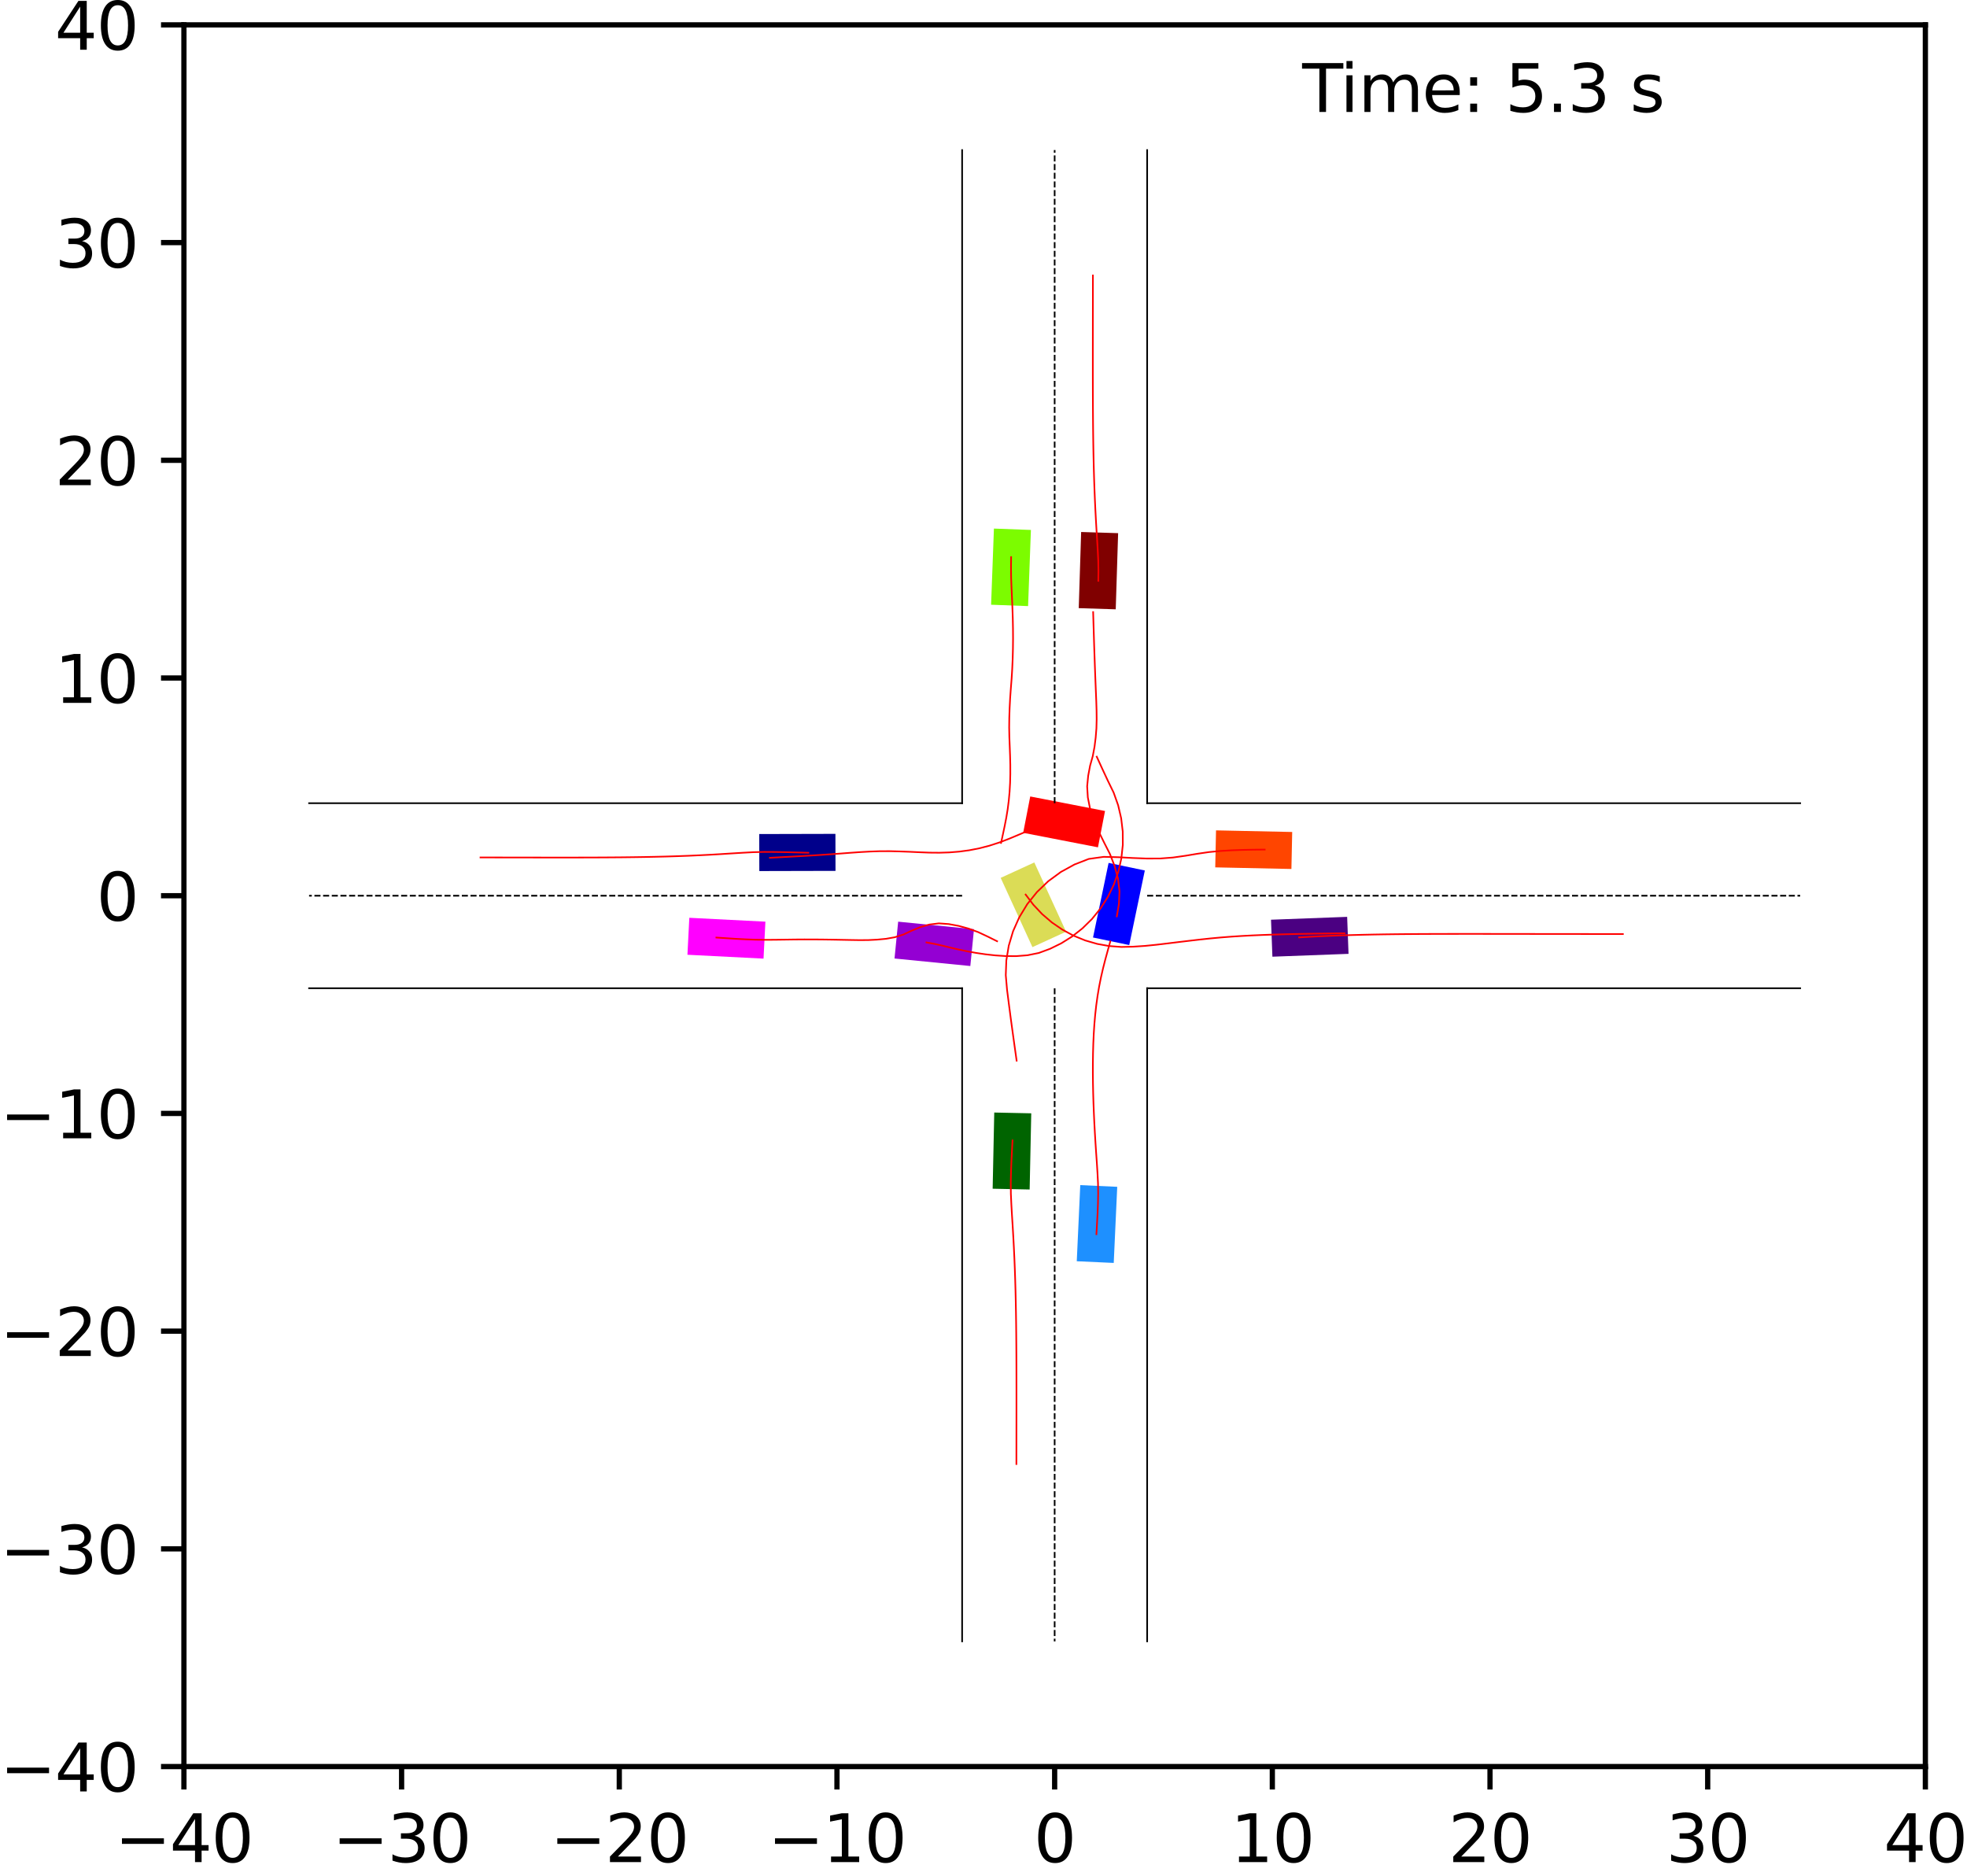 <?xml version="1.0" encoding="utf-8" standalone="no"?>
<!DOCTYPE svg PUBLIC "-//W3C//DTD SVG 1.1//EN"
  "http://www.w3.org/Graphics/SVG/1.1/DTD/svg11.dtd">
<svg xmlns:xlink="http://www.w3.org/1999/xlink" width="300.579pt" height="286.589pt" viewBox="0 0 300.579 286.589" xmlns="http://www.w3.org/2000/svg" version="1.1">
 <defs>
  <style type="text/css">*{stroke-linejoin: round; stroke-linecap: butt}</style>
 </defs>
 <g id="figure_1">
  <g id="patch_1">
   <path d="M 0 286.589 
L 300.579 286.589 
L 300.579 0 
L 0 0 
z
" style="fill: #ffffff"/>
  </g>
  <g id="axes_1">
   <g id="patch_2">
    <path d="M 28.105 269.911 
L 294.217 269.911 
L 294.217 3.799 
L 28.105 3.799 
z
" style="fill: #ffffff"/>
   </g>
   <g id="patch_3">
    <path d="M 127.661 127.405 
L 116.019 127.433 
L 116.033 133.088 
L 127.675 133.06 
z
" clip-path="url(#p3abfb1e1f0)" style="fill: #00008b"/>
   </g>
   <g id="patch_4">
    <path d="M 170.496 93.097 
L 170.862 81.461 
L 165.21 81.283 
L 164.844 92.919 
z
" clip-path="url(#p3abfb1e1f0)" style="fill: #800000"/>
   </g>
   <g id="patch_5">
    <path d="M 151.932 169.983 
L 151.688 181.623 
L 157.342 181.742 
L 157.586 170.102 
z
" clip-path="url(#p3abfb1e1f0)" style="fill: #006400"/>
   </g>
   <g id="patch_6">
    <path d="M 194.437 146.173 
L 206.071 145.737 
L 205.859 140.086 
L 194.225 140.522 
z
" clip-path="url(#p3abfb1e1f0)" style="fill: #4b0082"/>
   </g>
   <g id="patch_7">
    <path d="M 172.56 144.395 
L 174.941 132.999 
L 169.406 131.842 
L 167.025 143.239 
z
" clip-path="url(#p3abfb1e1f0)" style="fill: #0000ff"/>
   </g>
   <g id="patch_8">
    <path d="M 168.86 123.911 
L 157.431 121.691 
L 156.353 127.243 
L 167.782 129.462 
z
" clip-path="url(#p3abfb1e1f0)" style="fill: #ff0000"/>
   </g>
   <g id="patch_9">
    <path d="M 152.915 134.128 
L 157.768 144.711 
L 162.908 142.354 
L 158.055 131.771 
z
" clip-path="url(#p3abfb1e1f0)" style="fill: #dbdc56"/>
   </g>
   <g id="patch_10">
    <path d="M 136.692 146.448 
L 148.277 147.598 
L 148.836 141.971 
L 137.25 140.821 
z
" clip-path="url(#p3abfb1e1f0)" style="fill: #9400d3"/>
   </g>
   <g id="patch_11">
    <path d="M 170.19 192.962 
L 170.725 181.332 
L 165.076 181.072 
L 164.541 192.703 
z
" clip-path="url(#p3abfb1e1f0)" style="fill: #1e90ff"/>
   </g>
   <g id="patch_12">
    <path d="M 197.462 127.117 
L 185.822 126.871 
L 185.702 132.525 
L 197.342 132.77 
z
" clip-path="url(#p3abfb1e1f0)" style="fill: #ff4500"/>
   </g>
   <g id="patch_13">
    <path d="M 151.883 80.761 
L 151.451 92.396 
L 157.102 92.605 
L 157.534 80.971 
z
" clip-path="url(#p3abfb1e1f0)" style="fill: #7cfc00"/>
   </g>
   <g id="patch_14">
    <path d="M 105.048 145.876 
L 116.675 146.467 
L 116.962 140.819 
L 105.335 140.228 
z
" clip-path="url(#p3abfb1e1f0)" style="fill: #ff00ff"/>
   </g>
   <g id="matplotlib.axis_1">
    <g id="xtick_1">
     <g id="line2d_1">
      <defs>
       <path id="m76e9ab6ef5" d="M 0 0 
L 0 3.5 
" style="stroke: #000000; stroke-width: 0.8"/>
      </defs>
      <g>
       <use xlink:href="#m76e9ab6ef5" x="28.105" y="269.911" style="stroke: #000000; stroke-width: 0.8"/>
      </g>
     </g>
     <g id="text_1">
      <!-- −40 -->
      <g transform="translate(17.552 284.51) scale(0.1 -0.1)">
       <defs>
        <path id="DejaVuSans-2212" d="M 678 2272 
L 4684 2272 
L 4684 1741 
L 678 1741 
L 678 2272 
z
" transform="scale(0.016)"/>
        <path id="DejaVuSans-34" d="M 2419 4116 
L 825 1625 
L 2419 1625 
L 2419 4116 
z
M 2253 4666 
L 3047 4666 
L 3047 1625 
L 3713 1625 
L 3713 1100 
L 3047 1100 
L 3047 0 
L 2419 0 
L 2419 1100 
L 313 1100 
L 313 1709 
L 2253 4666 
z
" transform="scale(0.016)"/>
        <path id="DejaVuSans-30" d="M 2034 4250 
Q 1547 4250 1301 3770 
Q 1056 3291 1056 2328 
Q 1056 1369 1301 889 
Q 1547 409 2034 409 
Q 2525 409 2770 889 
Q 3016 1369 3016 2328 
Q 3016 3291 2770 3770 
Q 2525 4250 2034 4250 
z
M 2034 4750 
Q 2819 4750 3233 4129 
Q 3647 3509 3647 2328 
Q 3647 1150 3233 529 
Q 2819 -91 2034 -91 
Q 1250 -91 836 529 
Q 422 1150 422 2328 
Q 422 3509 836 4129 
Q 1250 4750 2034 4750 
z
" transform="scale(0.016)"/>
       </defs>
       <use xlink:href="#DejaVuSans-2212"/>
       <use xlink:href="#DejaVuSans-34" x="83.789"/>
       <use xlink:href="#DejaVuSans-30" x="147.412"/>
      </g>
     </g>
    </g>
    <g id="xtick_2">
     <g id="line2d_2">
      <g>
       <use xlink:href="#m76e9ab6ef5" x="61.369" y="269.911" style="stroke: #000000; stroke-width: 0.8"/>
      </g>
     </g>
     <g id="text_2">
      <!-- −30 -->
      <g transform="translate(50.816 284.51) scale(0.1 -0.1)">
       <defs>
        <path id="DejaVuSans-33" d="M 2597 2516 
Q 3050 2419 3304 2112 
Q 3559 1806 3559 1356 
Q 3559 666 3084 287 
Q 2609 -91 1734 -91 
Q 1441 -91 1130 -33 
Q 819 25 488 141 
L 488 750 
Q 750 597 1062 519 
Q 1375 441 1716 441 
Q 2309 441 2620 675 
Q 2931 909 2931 1356 
Q 2931 1769 2642 2001 
Q 2353 2234 1838 2234 
L 1294 2234 
L 1294 2753 
L 1863 2753 
Q 2328 2753 2575 2939 
Q 2822 3125 2822 3475 
Q 2822 3834 2567 4026 
Q 2313 4219 1838 4219 
Q 1578 4219 1281 4162 
Q 984 4106 628 3988 
L 628 4550 
Q 988 4650 1302 4700 
Q 1616 4750 1894 4750 
Q 2613 4750 3031 4423 
Q 3450 4097 3450 3541 
Q 3450 3153 3228 2886 
Q 3006 2619 2597 2516 
z
" transform="scale(0.016)"/>
       </defs>
       <use xlink:href="#DejaVuSans-2212"/>
       <use xlink:href="#DejaVuSans-33" x="83.789"/>
       <use xlink:href="#DejaVuSans-30" x="147.412"/>
      </g>
     </g>
    </g>
    <g id="xtick_3">
     <g id="line2d_3">
      <g>
       <use xlink:href="#m76e9ab6ef5" x="94.633" y="269.911" style="stroke: #000000; stroke-width: 0.8"/>
      </g>
     </g>
     <g id="text_3">
      <!-- −20 -->
      <g transform="translate(84.08 284.51) scale(0.1 -0.1)">
       <defs>
        <path id="DejaVuSans-32" d="M 1228 531 
L 3431 531 
L 3431 0 
L 469 0 
L 469 531 
Q 828 903 1448 1529 
Q 2069 2156 2228 2338 
Q 2531 2678 2651 2914 
Q 2772 3150 2772 3378 
Q 2772 3750 2511 3984 
Q 2250 4219 1831 4219 
Q 1534 4219 1204 4116 
Q 875 4013 500 3803 
L 500 4441 
Q 881 4594 1212 4672 
Q 1544 4750 1819 4750 
Q 2544 4750 2975 4387 
Q 3406 4025 3406 3419 
Q 3406 3131 3298 2873 
Q 3191 2616 2906 2266 
Q 2828 2175 2409 1742 
Q 1991 1309 1228 531 
z
" transform="scale(0.016)"/>
       </defs>
       <use xlink:href="#DejaVuSans-2212"/>
       <use xlink:href="#DejaVuSans-32" x="83.789"/>
       <use xlink:href="#DejaVuSans-30" x="147.412"/>
      </g>
     </g>
    </g>
    <g id="xtick_4">
     <g id="line2d_4">
      <g>
       <use xlink:href="#m76e9ab6ef5" x="127.897" y="269.911" style="stroke: #000000; stroke-width: 0.8"/>
      </g>
     </g>
     <g id="text_4">
      <!-- −10 -->
      <g transform="translate(117.344 284.51) scale(0.1 -0.1)">
       <defs>
        <path id="DejaVuSans-31" d="M 794 531 
L 1825 531 
L 1825 4091 
L 703 3866 
L 703 4441 
L 1819 4666 
L 2450 4666 
L 2450 531 
L 3481 531 
L 3481 0 
L 794 0 
L 794 531 
z
" transform="scale(0.016)"/>
       </defs>
       <use xlink:href="#DejaVuSans-2212"/>
       <use xlink:href="#DejaVuSans-31" x="83.789"/>
       <use xlink:href="#DejaVuSans-30" x="147.412"/>
      </g>
     </g>
    </g>
    <g id="xtick_5">
     <g id="line2d_5">
      <g>
       <use xlink:href="#m76e9ab6ef5" x="161.161" y="269.911" style="stroke: #000000; stroke-width: 0.8"/>
      </g>
     </g>
     <g id="text_5">
      <!-- 0 -->
      <g transform="translate(157.979 284.51) scale(0.1 -0.1)">
       <use xlink:href="#DejaVuSans-30"/>
      </g>
     </g>
    </g>
    <g id="xtick_6">
     <g id="line2d_6">
      <g>
       <use xlink:href="#m76e9ab6ef5" x="194.425" y="269.911" style="stroke: #000000; stroke-width: 0.8"/>
      </g>
     </g>
     <g id="text_6">
      <!-- 10 -->
      <g transform="translate(188.062 284.51) scale(0.1 -0.1)">
       <use xlink:href="#DejaVuSans-31"/>
       <use xlink:href="#DejaVuSans-30" x="63.623"/>
      </g>
     </g>
    </g>
    <g id="xtick_7">
     <g id="line2d_7">
      <g>
       <use xlink:href="#m76e9ab6ef5" x="227.689" y="269.911" style="stroke: #000000; stroke-width: 0.8"/>
      </g>
     </g>
     <g id="text_7">
      <!-- 20 -->
      <g transform="translate(221.326 284.51) scale(0.1 -0.1)">
       <use xlink:href="#DejaVuSans-32"/>
       <use xlink:href="#DejaVuSans-30" x="63.623"/>
      </g>
     </g>
    </g>
    <g id="xtick_8">
     <g id="line2d_8">
      <g>
       <use xlink:href="#m76e9ab6ef5" x="260.953" y="269.911" style="stroke: #000000; stroke-width: 0.8"/>
      </g>
     </g>
     <g id="text_8">
      <!-- 30 -->
      <g transform="translate(254.59 284.51) scale(0.1 -0.1)">
       <use xlink:href="#DejaVuSans-33"/>
       <use xlink:href="#DejaVuSans-30" x="63.623"/>
      </g>
     </g>
    </g>
    <g id="xtick_9">
     <g id="line2d_9">
      <g>
       <use xlink:href="#m76e9ab6ef5" x="294.217" y="269.911" style="stroke: #000000; stroke-width: 0.8"/>
      </g>
     </g>
     <g id="text_9">
      <!-- 40 -->
      <g transform="translate(287.854 284.51) scale(0.1 -0.1)">
       <use xlink:href="#DejaVuSans-34"/>
       <use xlink:href="#DejaVuSans-30" x="63.623"/>
      </g>
     </g>
    </g>
   </g>
   <g id="matplotlib.axis_2">
    <g id="ytick_1">
     <g id="line2d_10">
      <defs>
       <path id="mf5408021b9" d="M 0 0 
L -3.5 0 
" style="stroke: #000000; stroke-width: 0.8"/>
      </defs>
      <g>
       <use xlink:href="#mf5408021b9" x="28.105" y="269.911" style="stroke: #000000; stroke-width: 0.8"/>
      </g>
     </g>
     <g id="text_10">
      <!-- −40 -->
      <g transform="translate(0 273.71) scale(0.1 -0.1)">
       <use xlink:href="#DejaVuSans-2212"/>
       <use xlink:href="#DejaVuSans-34" x="83.789"/>
       <use xlink:href="#DejaVuSans-30" x="147.412"/>
      </g>
     </g>
    </g>
    <g id="ytick_2">
     <g id="line2d_11">
      <g>
       <use xlink:href="#mf5408021b9" x="28.105" y="236.647" style="stroke: #000000; stroke-width: 0.8"/>
      </g>
     </g>
     <g id="text_11">
      <!-- −30 -->
      <g transform="translate(0 240.446) scale(0.1 -0.1)">
       <use xlink:href="#DejaVuSans-2212"/>
       <use xlink:href="#DejaVuSans-33" x="83.789"/>
       <use xlink:href="#DejaVuSans-30" x="147.412"/>
      </g>
     </g>
    </g>
    <g id="ytick_3">
     <g id="line2d_12">
      <g>
       <use xlink:href="#mf5408021b9" x="28.105" y="203.383" style="stroke: #000000; stroke-width: 0.8"/>
      </g>
     </g>
     <g id="text_12">
      <!-- −20 -->
      <g transform="translate(0 207.182) scale(0.1 -0.1)">
       <use xlink:href="#DejaVuSans-2212"/>
       <use xlink:href="#DejaVuSans-32" x="83.789"/>
       <use xlink:href="#DejaVuSans-30" x="147.412"/>
      </g>
     </g>
    </g>
    <g id="ytick_4">
     <g id="line2d_13">
      <g>
       <use xlink:href="#mf5408021b9" x="28.105" y="170.119" style="stroke: #000000; stroke-width: 0.8"/>
      </g>
     </g>
     <g id="text_13">
      <!-- −10 -->
      <g transform="translate(0 173.918) scale(0.1 -0.1)">
       <use xlink:href="#DejaVuSans-2212"/>
       <use xlink:href="#DejaVuSans-31" x="83.789"/>
       <use xlink:href="#DejaVuSans-30" x="147.412"/>
      </g>
     </g>
    </g>
    <g id="ytick_5">
     <g id="line2d_14">
      <g>
       <use xlink:href="#mf5408021b9" x="28.105" y="136.855" style="stroke: #000000; stroke-width: 0.8"/>
      </g>
     </g>
     <g id="text_14">
      <!-- 0 -->
      <g transform="translate(14.742 140.654) scale(0.1 -0.1)">
       <use xlink:href="#DejaVuSans-30"/>
      </g>
     </g>
    </g>
    <g id="ytick_6">
     <g id="line2d_15">
      <g>
       <use xlink:href="#mf5408021b9" x="28.105" y="103.591" style="stroke: #000000; stroke-width: 0.8"/>
      </g>
     </g>
     <g id="text_15">
      <!-- 10 -->
      <g transform="translate(8.38 107.39) scale(0.1 -0.1)">
       <use xlink:href="#DejaVuSans-31"/>
       <use xlink:href="#DejaVuSans-30" x="63.623"/>
      </g>
     </g>
    </g>
    <g id="ytick_7">
     <g id="line2d_16">
      <g>
       <use xlink:href="#mf5408021b9" x="28.105" y="70.327" style="stroke: #000000; stroke-width: 0.8"/>
      </g>
     </g>
     <g id="text_16">
      <!-- 20 -->
      <g transform="translate(8.38 74.126) scale(0.1 -0.1)">
       <use xlink:href="#DejaVuSans-32"/>
       <use xlink:href="#DejaVuSans-30" x="63.623"/>
      </g>
     </g>
    </g>
    <g id="ytick_8">
     <g id="line2d_17">
      <g>
       <use xlink:href="#mf5408021b9" x="28.105" y="37.063" style="stroke: #000000; stroke-width: 0.8"/>
      </g>
     </g>
     <g id="text_17">
      <!-- 30 -->
      <g transform="translate(8.38 40.862) scale(0.1 -0.1)">
       <use xlink:href="#DejaVuSans-33"/>
       <use xlink:href="#DejaVuSans-30" x="63.623"/>
      </g>
     </g>
    </g>
    <g id="ytick_9">
     <g id="line2d_18">
      <g>
       <use xlink:href="#mf5408021b9" x="28.105" y="3.799" style="stroke: #000000; stroke-width: 0.8"/>
      </g>
     </g>
     <g id="text_18">
      <!-- 40 -->
      <g transform="translate(8.38 7.598) scale(0.1 -0.1)">
       <use xlink:href="#DejaVuSans-34"/>
       <use xlink:href="#DejaVuSans-30" x="63.623"/>
      </g>
     </g>
    </g>
   </g>
   <g id="line2d_19">
    <path d="M 175.298 250.784 
L 175.298 150.992 
" clip-path="url(#p3abfb1e1f0)" style="fill: none; stroke: #000000; stroke-width: 0.25; stroke-linecap: square"/>
   </g>
   <g id="line2d_20">
    <path d="M 175.298 150.992 
L 275.09 150.992 
" clip-path="url(#p3abfb1e1f0)" style="fill: none; stroke: #000000; stroke-width: 0.25; stroke-linecap: square"/>
   </g>
   <g id="line2d_21">
    <path d="M 275.09 122.718 
L 175.298 122.718 
" clip-path="url(#p3abfb1e1f0)" style="fill: none; stroke: #000000; stroke-width: 0.25; stroke-linecap: square"/>
   </g>
   <g id="line2d_22">
    <path d="M 175.298 122.718 
L 175.298 22.926 
" clip-path="url(#p3abfb1e1f0)" style="fill: none; stroke: #000000; stroke-width: 0.25; stroke-linecap: square"/>
   </g>
   <g id="line2d_23">
    <path d="M 147.023 22.926 
L 147.023 122.718 
" clip-path="url(#p3abfb1e1f0)" style="fill: none; stroke: #000000; stroke-width: 0.25; stroke-linecap: square"/>
   </g>
   <g id="line2d_24">
    <path d="M 147.023 122.718 
L 47.231 122.718 
" clip-path="url(#p3abfb1e1f0)" style="fill: none; stroke: #000000; stroke-width: 0.25; stroke-linecap: square"/>
   </g>
   <g id="line2d_25">
    <path d="M 47.231 150.992 
L 147.023 150.992 
" clip-path="url(#p3abfb1e1f0)" style="fill: none; stroke: #000000; stroke-width: 0.25; stroke-linecap: square"/>
   </g>
   <g id="line2d_26">
    <path d="M 147.023 150.992 
L 147.023 250.784 
" clip-path="url(#p3abfb1e1f0)" style="fill: none; stroke: #000000; stroke-width: 0.25; stroke-linecap: square"/>
   </g>
   <g id="line2d_27">
    <path d="M 175.298 136.855 
L 275.09 136.855 
" clip-path="url(#p3abfb1e1f0)" style="fill: none; stroke-dasharray: 0.925,0.4; stroke-dashoffset: 0; stroke: #000000; stroke-width: 0.25"/>
   </g>
   <g id="line2d_28">
    <path d="M 161.161 122.718 
L 161.161 22.926 
" clip-path="url(#p3abfb1e1f0)" style="fill: none; stroke-dasharray: 0.925,0.4; stroke-dashoffset: 0; stroke: #000000; stroke-width: 0.25"/>
   </g>
   <g id="line2d_29">
    <path d="M 147.023 136.855 
L 47.231 136.855 
" clip-path="url(#p3abfb1e1f0)" style="fill: none; stroke-dasharray: 0.925,0.4; stroke-dashoffset: 0; stroke: #000000; stroke-width: 0.25"/>
   </g>
   <g id="line2d_30">
    <path d="M 161.161 150.992 
L 161.161 250.784 
" clip-path="url(#p3abfb1e1f0)" style="fill: none; stroke-dasharray: 0.925,0.4; stroke-dashoffset: 0; stroke: #000000; stroke-width: 0.25"/>
   </g>
   <g id="line2d_31">
    <path d="M 123.529 130.293 
L 121.847 130.247 
L 120.168 130.201 
L 118.49 130.173 
L 116.815 130.162 
L 115.142 130.202 
L 113.472 130.292 
L 111.804 130.394 
L 110.138 130.5 
L 108.471 130.596 
L 106.805 130.68 
L 105.138 130.754 
L 103.471 130.815 
L 101.804 130.867 
L 100.137 130.908 
L 98.469 130.942 
L 96.801 130.967 
L 95.132 130.987 
L 93.464 131.001 
L 91.795 131.011 
L 90.126 131.018 
L 88.456 131.021 
L 86.786 131.023 
L 85.116 131.023 
L 83.446 131.022 
L 81.775 131.02 
L 80.105 131.018 
L 78.434 131.016 
L 76.763 131.013 
L 75.093 131.011 
L 73.422 131.008 
" clip-path="url(#p3abfb1e1f0)" style="fill: none; stroke: #ff0000; stroke-width: 0.25; stroke-linecap: square"/>
   </g>
   <g id="line2d_32">
    <path d="M 167.833 88.739 
L 167.853 87.19 
L 167.824 85.637 
L 167.748 84.083 
L 167.656 82.528 
L 167.557 80.972 
L 167.466 79.415 
L 167.383 77.857 
L 167.31 76.298 
L 167.246 74.739 
L 167.192 73.18 
L 167.146 71.621 
L 167.109 70.062 
L 167.078 68.504 
L 167.054 66.946 
L 167.035 65.389 
L 167.021 63.832 
L 167.011 62.276 
L 167.004 60.721 
L 166.999 59.166 
L 166.996 57.612 
L 166.995 56.058 
L 166.995 54.505 
L 166.996 52.952 
L 166.998 51.399 
L 166.999 49.847 
L 167.001 48.295 
L 167.004 46.743 
L 167.006 45.191 
L 167.008 43.639 
L 167.01 42.087 
" clip-path="url(#p3abfb1e1f0)" style="fill: none; stroke: #ff0000; stroke-width: 0.25; stroke-linecap: square"/>
   </g>
   <g id="line2d_33">
    <path d="M 154.723 174.244 
L 154.637 175.863 
L 154.554 177.486 
L 154.492 179.115 
L 154.456 180.749 
L 154.472 182.387 
L 154.547 184.027 
L 154.641 185.668 
L 154.746 187.31 
L 154.843 188.956 
L 154.931 190.603 
L 155.009 192.252 
L 155.076 193.903 
L 155.133 195.555 
L 155.181 197.208 
L 155.219 198.862 
L 155.25 200.517 
L 155.274 202.172 
L 155.292 203.827 
L 155.305 205.482 
L 155.315 207.138 
L 155.321 208.793 
L 155.324 210.448 
L 155.326 212.104 
L 155.326 213.759 
L 155.326 215.414 
L 155.324 217.07 
L 155.322 218.725 
L 155.32 220.38 
L 155.318 222.035 
L 155.317 223.69 
" clip-path="url(#p3abfb1e1f0)" style="fill: none; stroke: #ff0000; stroke-width: 0.25; stroke-linecap: square"/>
   </g>
   <g id="line2d_34">
    <path d="M 198.523 143.223 
L 200.148 143.129 
L 201.777 143.048 
L 203.409 142.976 
L 205.045 142.915 
L 206.684 142.863 
L 208.326 142.82 
L 209.97 142.785 
L 211.616 142.757 
L 213.264 142.736 
L 214.913 142.72 
L 216.564 142.708 
L 218.215 142.7 
L 219.868 142.694 
L 221.521 142.691 
L 223.174 142.69 
L 224.828 142.69 
L 226.483 142.69 
L 228.137 142.692 
L 229.792 142.693 
L 231.447 142.695 
L 233.102 142.697 
L 234.756 142.7 
L 236.411 142.701 
L 238.066 142.703 
L 239.721 142.705 
L 241.376 142.706 
L 243.03 142.708 
L 244.685 142.709 
L 246.34 142.71 
L 247.994 142.712 
" clip-path="url(#p3abfb1e1f0)" style="fill: none; stroke: #ff0000; stroke-width: 0.25; stroke-linecap: square"/>
   </g>
   <g id="line2d_35">
    <path d="M 170.662 140.011 
L 170.983 138.119 
L 171.071 136.174 
L 170.838 134.223 
L 170.325 132.319 
L 169.611 130.486 
L 168.728 128.747 
L 167.879 127.025 
L 167.135 125.301 
L 166.574 123.565 
L 166.232 121.836 
L 166.128 120.143 
L 166.288 118.523 
L 166.578 116.986 
L 166.985 115.535 
L 167.255 114.098 
L 167.433 112.682 
L 167.545 111.285 
L 167.581 109.901 
L 167.566 108.53 
L 167.524 107.166 
L 167.468 105.806 
L 167.412 104.447 
L 167.358 103.087 
L 167.307 101.725 
L 167.258 100.362 
L 167.212 98.996 
L 167.168 97.629 
L 167.126 96.26 
L 167.085 94.891 
L 167.045 93.522 
" clip-path="url(#p3abfb1e1f0)" style="fill: none; stroke: #ff0000; stroke-width: 0.25; stroke-linecap: square"/>
   </g>
   <g id="line2d_36">
    <path d="M 164.424 125.629 
L 162.607 125.577 
L 160.812 125.816 
L 159.068 126.229 
L 157.399 126.802 
L 155.808 127.48 
L 154.249 128.132 
L 152.708 128.722 
L 151.171 129.219 
L 149.637 129.614 
L 148.106 129.912 
L 146.58 130.117 
L 145.06 130.239 
L 143.544 130.286 
L 142.033 130.273 
L 140.524 130.215 
L 139.016 130.144 
L 137.506 130.09 
L 135.991 130.05 
L 134.473 130.053 
L 132.952 130.106 
L 131.429 130.191 
L 129.904 130.299 
L 128.378 130.417 
L 126.849 130.527 
L 125.318 130.628 
L 123.785 130.722 
L 122.252 130.811 
L 120.718 130.896 
L 119.183 130.98 
L 117.648 131.062 
" clip-path="url(#p3abfb1e1f0)" style="fill: none; stroke: #ff0000; stroke-width: 0.25; stroke-linecap: square"/>
   </g>
   <g id="line2d_37">
    <path d="M 156.731 136.681 
L 157.912 138.241 
L 159.254 139.667 
L 160.739 140.94 
L 162.348 142.043 
L 164.055 142.963 
L 165.836 143.689 
L 167.663 144.217 
L 169.509 144.547 
L 171.351 144.683 
L 173.168 144.641 
L 174.95 144.524 
L 176.695 144.348 
L 178.406 144.145 
L 180.088 143.938 
L 181.743 143.74 
L 183.375 143.552 
L 184.99 143.38 
L 186.59 143.231 
L 188.18 143.107 
L 189.763 143.005 
L 191.339 142.922 
L 192.912 142.854 
L 194.481 142.798 
L 196.05 142.753 
L 197.617 142.715 
L 199.184 142.683 
L 200.751 142.656 
L 202.317 142.633 
L 203.884 142.612 
L 205.451 142.595 
" clip-path="url(#p3abfb1e1f0)" style="fill: none; stroke: #ff0000; stroke-width: 0.25; stroke-linecap: square"/>
   </g>
   <g id="line2d_38">
    <path d="M 141.575 143.993 
L 142.764 144.209 
L 143.968 144.475 
L 145.196 144.773 
L 146.462 145.069 
L 147.778 145.347 
L 149.152 145.595 
L 150.587 145.807 
L 152.089 145.973 
L 153.661 146.076 
L 155.301 146.086 
L 157.003 145.953 
L 158.741 145.602 
L 160.466 144.965 
L 162.172 144.128 
L 163.83 143.087 
L 165.409 141.843 
L 166.87 140.405 
L 168.178 138.792 
L 169.299 137.029 
L 170.21 135.149 
L 170.898 133.182 
L 171.354 131.156 
L 171.577 129.102 
L 171.567 127.045 
L 171.326 125.012 
L 170.862 123.027 
L 170.181 121.112 
L 169.293 119.289 
L 168.436 117.454 
L 167.593 115.613 
" clip-path="url(#p3abfb1e1f0)" style="fill: none; stroke: #ff0000; stroke-width: 0.25; stroke-linecap: square"/>
   </g>
   <g id="line2d_39">
    <path d="M 167.545 188.572 
L 167.633 187.017 
L 167.72 185.462 
L 167.78 183.905 
L 167.81 182.348 
L 167.789 180.791 
L 167.71 179.238 
L 167.612 177.688 
L 167.503 176.141 
L 167.4 174.597 
L 167.306 173.057 
L 167.223 171.521 
L 167.152 169.989 
L 167.092 168.462 
L 167.047 166.941 
L 167.016 165.426 
L 167.001 163.918 
L 167.004 162.417 
L 167.025 160.925 
L 167.069 159.441 
L 167.136 157.967 
L 167.231 156.503 
L 167.357 155.049 
L 167.518 153.606 
L 167.718 152.176 
L 167.956 150.757 
L 168.237 149.351 
L 168.556 147.957 
L 168.909 146.574 
L 169.286 145.199 
L 169.669 143.826 
" clip-path="url(#p3abfb1e1f0)" style="fill: none; stroke: #ff0000; stroke-width: 0.25; stroke-linecap: square"/>
   </g>
   <g id="line2d_40">
    <path d="M 193.26 129.804 
L 191.582 129.821 
L 189.899 129.855 
L 188.203 129.915 
L 186.487 130.02 
L 184.743 130.187 
L 182.965 130.446 
L 181.139 130.751 
L 179.243 131.02 
L 177.265 131.171 
L 175.211 131.173 
L 173.087 131.093 
L 170.899 130.972 
L 168.65 130.917 
L 166.37 131.236 
L 164.188 132.086 
L 162.11 133.227 
L 160.186 134.639 
L 158.463 136.29 
L 156.977 138.142 
L 155.754 140.153 
L 154.809 142.283 
L 154.149 144.492 
L 153.778 146.742 
L 153.693 148.996 
L 153.887 151.218 
L 154.168 153.41 
L 154.453 155.585 
L 154.749 157.749 
L 155.049 159.907 
L 155.353 162.062 
" clip-path="url(#p3abfb1e1f0)" style="fill: none; stroke: #ff0000; stroke-width: 0.25; stroke-linecap: square"/>
   </g>
   <g id="line2d_41">
    <path d="M 154.511 85.126 
L 154.492 86.683 
L 154.511 88.242 
L 154.572 89.8 
L 154.642 91.357 
L 154.711 92.913 
L 154.763 94.467 
L 154.794 96.019 
L 154.804 97.567 
L 154.788 99.109 
L 154.748 100.646 
L 154.681 102.174 
L 154.587 103.693 
L 154.467 105.202 
L 154.358 106.701 
L 154.281 108.192 
L 154.23 109.672 
L 154.212 111.139 
L 154.24 112.592 
L 154.297 114.029 
L 154.35 115.45 
L 154.386 116.855 
L 154.388 118.244 
L 154.353 119.616 
L 154.276 120.971 
L 154.153 122.31 
L 153.985 123.631 
L 153.771 124.937 
L 153.52 126.229 
L 153.248 127.513 
L 152.97 128.793 
" clip-path="url(#p3abfb1e1f0)" style="fill: none; stroke: #ff0000; stroke-width: 0.25; stroke-linecap: square"/>
   </g>
   <g id="line2d_42">
    <path d="M 109.47 143.248 
L 111.005 143.348 
L 112.53 143.448 
L 114.047 143.524 
L 115.553 143.578 
L 117.049 143.596 
L 118.532 143.584 
L 120.003 143.564 
L 121.459 143.543 
L 122.903 143.533 
L 124.333 143.535 
L 125.749 143.547 
L 127.152 143.567 
L 128.543 143.592 
L 129.923 143.619 
L 131.295 143.641 
L 132.66 143.633 
L 134.021 143.567 
L 135.377 143.44 
L 136.724 143.203 
L 138.039 142.79 
L 139.305 142.203 
L 140.616 141.661 
L 142.006 141.261 
L 143.473 141.08 
L 144.979 141.187 
L 146.494 141.464 
L 148.004 141.876 
L 149.491 142.422 
L 150.936 143.1 
L 152.37 143.813 
" clip-path="url(#p3abfb1e1f0)" style="fill: none; stroke: #ff0000; stroke-width: 0.25; stroke-linecap: square"/>
   </g>
   <g id="patch_15">
    <path d="M 28.105 269.911 
L 28.105 3.799 
" style="fill: none; stroke: #000000; stroke-width: 0.8; stroke-linejoin: miter; stroke-linecap: square"/>
   </g>
   <g id="patch_16">
    <path d="M 294.217 269.911 
L 294.217 3.799 
" style="fill: none; stroke: #000000; stroke-width: 0.8; stroke-linejoin: miter; stroke-linecap: square"/>
   </g>
   <g id="patch_17">
    <path d="M 28.105 269.911 
L 294.217 269.911 
" style="fill: none; stroke: #000000; stroke-width: 0.8; stroke-linejoin: miter; stroke-linecap: square"/>
   </g>
   <g id="patch_18">
    <path d="M 28.105 3.799 
L 294.217 3.799 
" style="fill: none; stroke: #000000; stroke-width: 0.8; stroke-linejoin: miter; stroke-linecap: square"/>
   </g>
   <g id="text_19">
    <!-- Time: 5.3 s -->
    <g transform="translate(198.995 17.105) scale(0.1 -0.1)">
     <defs>
      <path id="DejaVuSans-54" d="M -19 4666 
L 3928 4666 
L 3928 4134 
L 2272 4134 
L 2272 0 
L 1638 0 
L 1638 4134 
L -19 4134 
L -19 4666 
z
" transform="scale(0.016)"/>
      <path id="DejaVuSans-69" d="M 603 3500 
L 1178 3500 
L 1178 0 
L 603 0 
L 603 3500 
z
M 603 4863 
L 1178 4863 
L 1178 4134 
L 603 4134 
L 603 4863 
z
" transform="scale(0.016)"/>
      <path id="DejaVuSans-6d" d="M 3328 2828 
Q 3544 3216 3844 3400 
Q 4144 3584 4550 3584 
Q 5097 3584 5394 3201 
Q 5691 2819 5691 2113 
L 5691 0 
L 5113 0 
L 5113 2094 
Q 5113 2597 4934 2840 
Q 4756 3084 4391 3084 
Q 3944 3084 3684 2787 
Q 3425 2491 3425 1978 
L 3425 0 
L 2847 0 
L 2847 2094 
Q 2847 2600 2669 2842 
Q 2491 3084 2119 3084 
Q 1678 3084 1418 2786 
Q 1159 2488 1159 1978 
L 1159 0 
L 581 0 
L 581 3500 
L 1159 3500 
L 1159 2956 
Q 1356 3278 1631 3431 
Q 1906 3584 2284 3584 
Q 2666 3584 2933 3390 
Q 3200 3197 3328 2828 
z
" transform="scale(0.016)"/>
      <path id="DejaVuSans-65" d="M 3597 1894 
L 3597 1613 
L 953 1613 
Q 991 1019 1311 708 
Q 1631 397 2203 397 
Q 2534 397 2845 478 
Q 3156 559 3463 722 
L 3463 178 
Q 3153 47 2828 -22 
Q 2503 -91 2169 -91 
Q 1331 -91 842 396 
Q 353 884 353 1716 
Q 353 2575 817 3079 
Q 1281 3584 2069 3584 
Q 2775 3584 3186 3129 
Q 3597 2675 3597 1894 
z
M 3022 2063 
Q 3016 2534 2758 2815 
Q 2500 3097 2075 3097 
Q 1594 3097 1305 2825 
Q 1016 2553 972 2059 
L 3022 2063 
z
" transform="scale(0.016)"/>
      <path id="DejaVuSans-3a" d="M 750 794 
L 1409 794 
L 1409 0 
L 750 0 
L 750 794 
z
M 750 3309 
L 1409 3309 
L 1409 2516 
L 750 2516 
L 750 3309 
z
" transform="scale(0.016)"/>
      <path id="DejaVuSans-20" transform="scale(0.016)"/>
      <path id="DejaVuSans-35" d="M 691 4666 
L 3169 4666 
L 3169 4134 
L 1269 4134 
L 1269 2991 
Q 1406 3038 1543 3061 
Q 1681 3084 1819 3084 
Q 2600 3084 3056 2656 
Q 3513 2228 3513 1497 
Q 3513 744 3044 326 
Q 2575 -91 1722 -91 
Q 1428 -91 1123 -41 
Q 819 9 494 109 
L 494 744 
Q 775 591 1075 516 
Q 1375 441 1709 441 
Q 2250 441 2565 725 
Q 2881 1009 2881 1497 
Q 2881 1984 2565 2268 
Q 2250 2553 1709 2553 
Q 1456 2553 1204 2497 
Q 953 2441 691 2322 
L 691 4666 
z
" transform="scale(0.016)"/>
      <path id="DejaVuSans-2e" d="M 684 794 
L 1344 794 
L 1344 0 
L 684 0 
L 684 794 
z
" transform="scale(0.016)"/>
      <path id="DejaVuSans-73" d="M 2834 3397 
L 2834 2853 
Q 2591 2978 2328 3040 
Q 2066 3103 1784 3103 
Q 1356 3103 1142 2972 
Q 928 2841 928 2578 
Q 928 2378 1081 2264 
Q 1234 2150 1697 2047 
L 1894 2003 
Q 2506 1872 2764 1633 
Q 3022 1394 3022 966 
Q 3022 478 2636 193 
Q 2250 -91 1575 -91 
Q 1294 -91 989 -36 
Q 684 19 347 128 
L 347 722 
Q 666 556 975 473 
Q 1284 391 1588 391 
Q 1994 391 2212 530 
Q 2431 669 2431 922 
Q 2431 1156 2273 1281 
Q 2116 1406 1581 1522 
L 1381 1569 
Q 847 1681 609 1914 
Q 372 2147 372 2553 
Q 372 3047 722 3315 
Q 1072 3584 1716 3584 
Q 2034 3584 2315 3537 
Q 2597 3491 2834 3397 
z
" transform="scale(0.016)"/>
     </defs>
     <use xlink:href="#DejaVuSans-54"/>
     <use xlink:href="#DejaVuSans-69" x="57.959"/>
     <use xlink:href="#DejaVuSans-6d" x="85.742"/>
     <use xlink:href="#DejaVuSans-65" x="183.154"/>
     <use xlink:href="#DejaVuSans-3a" x="244.678"/>
     <use xlink:href="#DejaVuSans-20" x="278.369"/>
     <use xlink:href="#DejaVuSans-35" x="310.156"/>
     <use xlink:href="#DejaVuSans-2e" x="373.779"/>
     <use xlink:href="#DejaVuSans-33" x="405.566"/>
     <use xlink:href="#DejaVuSans-20" x="469.189"/>
     <use xlink:href="#DejaVuSans-73" x="500.977"/>
    </g>
   </g>
  </g>
 </g>
 <defs>
  <clipPath id="p3abfb1e1f0">
   <rect x="28.105" y="3.799" width="266.112" height="266.112"/>
  </clipPath>
 </defs>
</svg>
